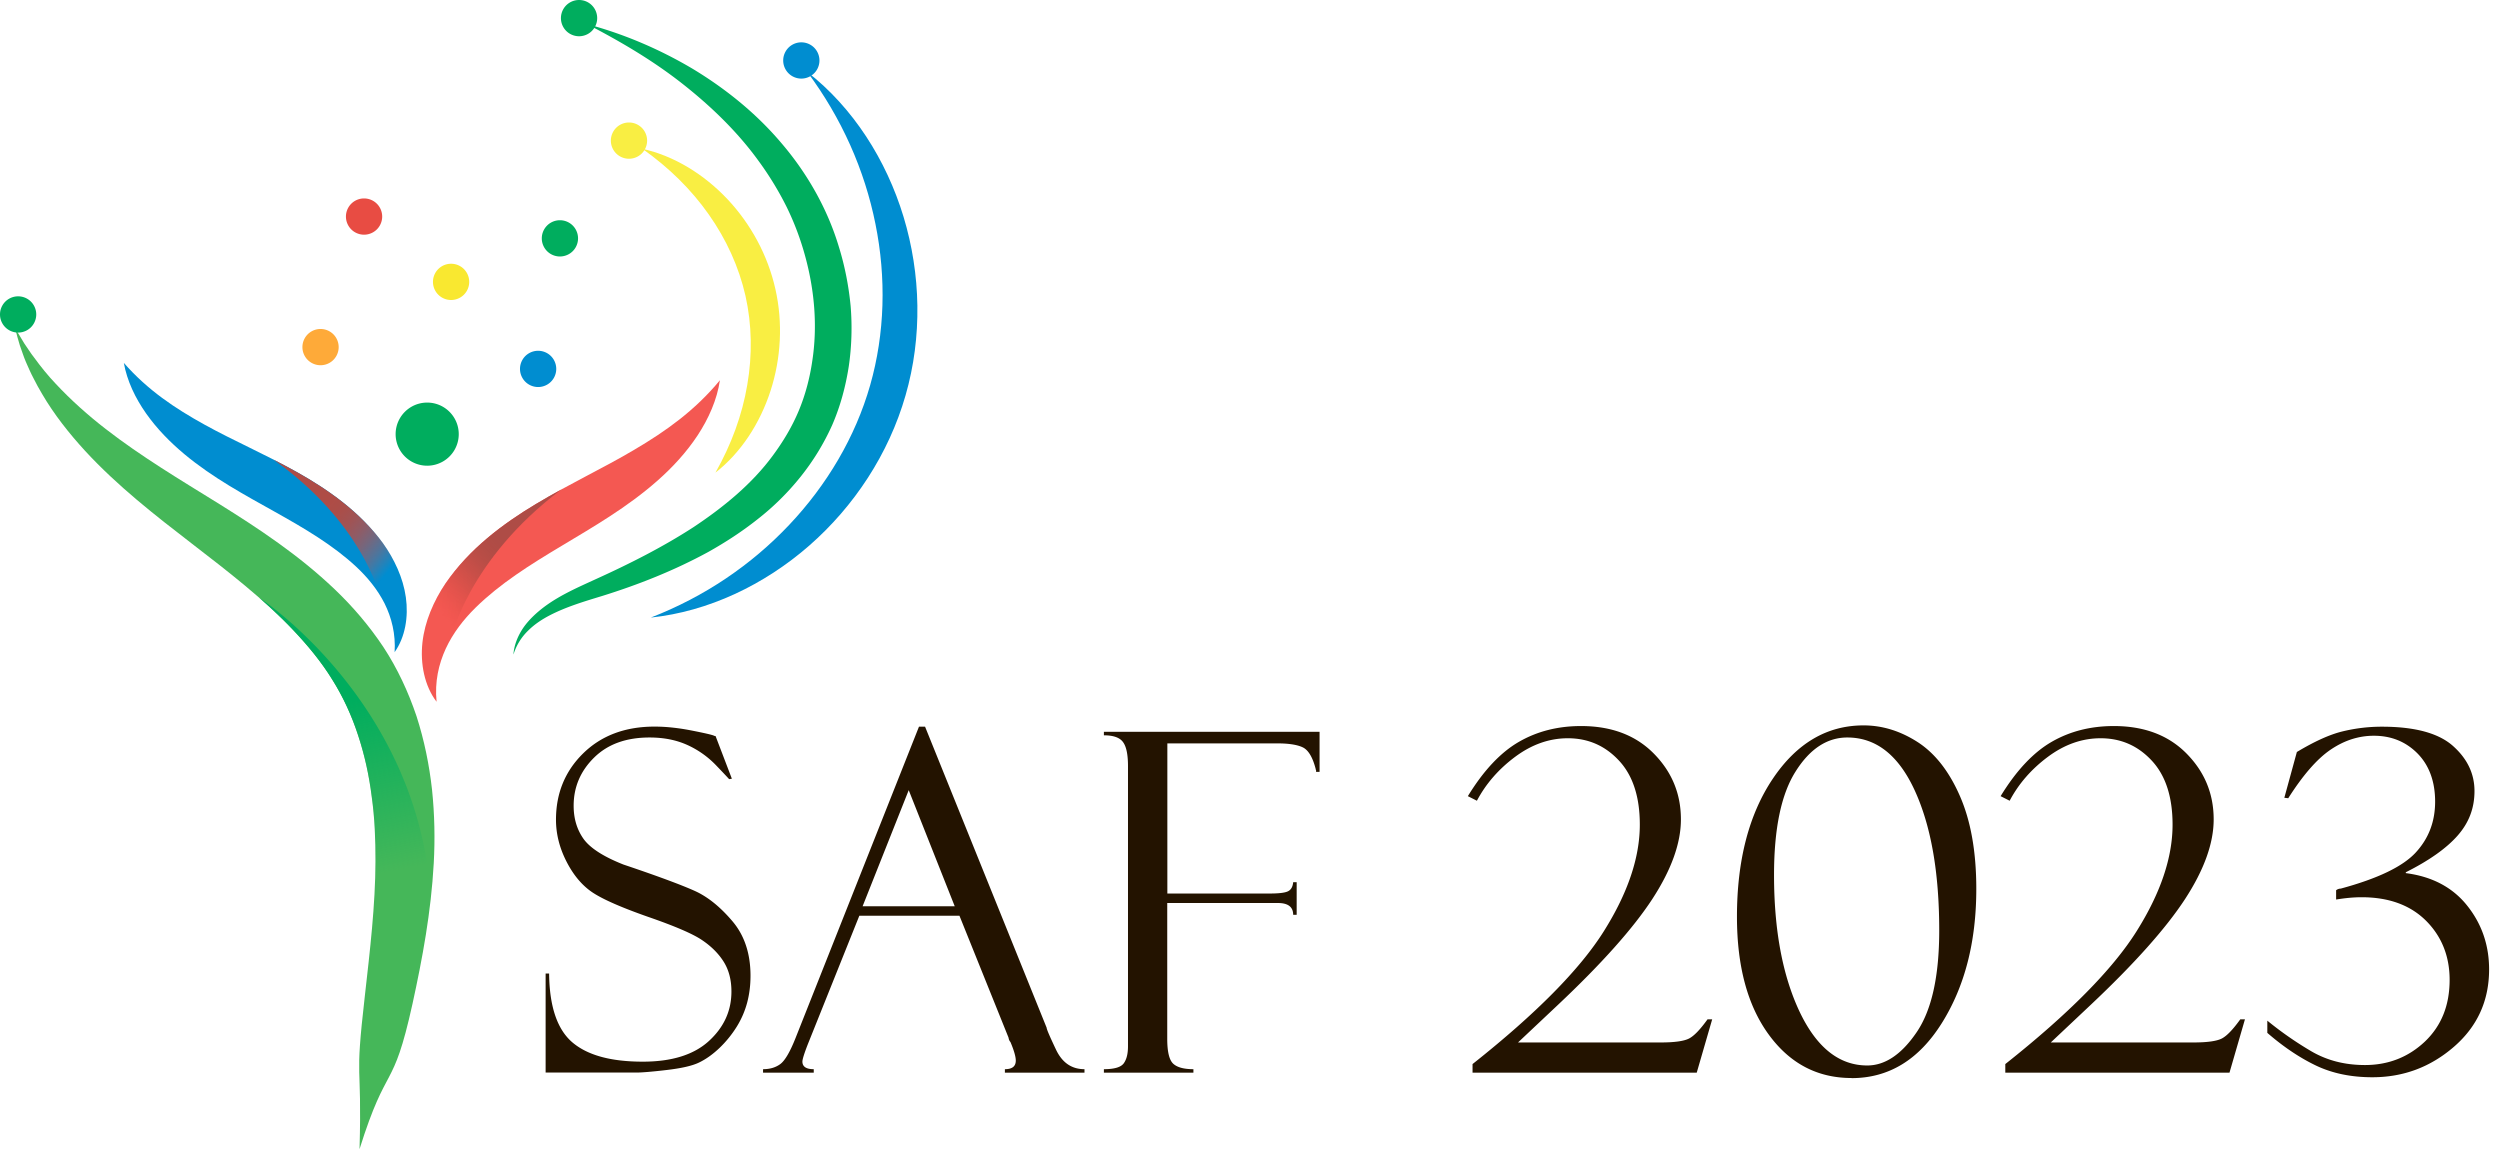 <svg width="320" height="148" viewBox="0 0 320 148" fill="none" xmlns="http://www.w3.org/2000/svg"><path d="M54.68 59.61a4.04 4.04 0 100-8.08 4.04 4.04 0 000 8.08z" fill="#00AD5E"/><path d="M68.88 49.54a2.32 2.32 0 100-4.64 2.32 2.32 0 000 4.64z" fill="#008DD0"/><path d="M71.67 32.83a2.32 2.32 0 100-4.64 2.32 2.32 0 000 4.64z" fill="#00AD5E"/><path d="M57.74 38.4a2.32 2.32 0 100-4.64 2.32 2.32 0 000 4.64z" fill="#F9E830"/><path d="M41.03 46.75a2.32 2.32 0 100-4.64 2.32 2.32 0 000 4.64z" fill="#FEAA39"/><path d="M46.6 30.04a2.32 2.32 0 100-4.64 2.32 2.32 0 000 4.64z" fill="#E84C43"/><path d="M1.96 42.05c.4.64.76 1.28 1.15 1.91.43.61.8 1.23 1.26 1.81.86 1.18 1.77 2.31 2.77 3.36 1.97 2.11 4.12 4.02 6.39 5.78 4.55 3.53 9.5 6.48 14.55 9.61 5.03 3.14 10.16 6.52 14.75 10.9 2.29 2.18 4.41 4.65 6.23 7.38 1.81 2.75 3.21 5.78 4.25 8.86 1 3.1 1.64 6.26 1.99 9.42.33 3.16.39 6.32.22 9.42-.34 6.21-1.45 12.19-2.72 17.99-2.55 11.57-3.21 7.21-6.78 18.6.34-11.93-.67-7.86.68-19.61.66-5.85 1.34-11.59 1.36-17.21.01-2.81-.1-5.57-.48-8.28-.34-2.71-.91-5.36-1.75-7.88-.82-2.53-1.91-4.91-3.31-7.13-1.38-2.24-3.09-4.32-4.98-6.31-3.78-3.99-8.34-7.51-13-11.1s-9.49-7.35-13.64-11.85c-2.06-2.25-3.98-4.67-5.52-7.31-.4-.65-.75-1.33-1.1-2.01-.36-.67-.65-1.37-.96-2.06-.3-.69-.52-1.43-.78-2.13-.23-.71-.41-1.45-.6-2.17l.02.01z" fill="#45B759"/><path d="M65.72 83.75c.09-1.21.58-2.41 1.3-3.45.73-1.03 1.68-1.9 2.68-2.65 2.02-1.5 4.35-2.5 6.52-3.5 4.37-1.98 8.62-4.13 12.54-6.67 3.88-2.58 7.48-5.53 10.14-9.14 1.33-1.79 2.48-3.71 3.33-5.74.85-2.03 1.42-4.19 1.74-6.39.68-4.4.3-8.99-.89-13.35-.59-2.19-1.39-4.33-2.39-6.37-1.01-2.03-2.21-4-3.57-5.86-2.71-3.75-6.1-7.03-9.82-9.95-3.73-2.93-7.87-5.37-12.18-7.6 4.69 1.25 9.23 3.18 13.48 5.69 4.22 2.54 8.17 5.7 11.43 9.56 3.27 3.82 5.88 8.37 7.35 13.28.76 2.45 1.25 4.98 1.5 7.55.21 2.57.14 5.18-.24 7.75-.4 2.57-1.08 5.11-2.13 7.52a30.67 30.67 0 01-4.08 6.65 33.184 33.184 0 01-5.47 5.39c-1.99 1.58-4.11 2.95-6.28 4.17-4.38 2.39-8.97 4.2-13.62 5.65-2.33.71-4.57 1.38-6.65 2.45-1.03.53-2.01 1.18-2.83 2-.83.81-1.48 1.83-1.84 2.99l-.02.02z" fill="#00AD5E"/><path d="M83.3 79.05c6.89-2.67 12.9-6.76 17.73-11.88 4.82-5.1 8.46-11.24 10.35-17.86 1.89-6.62 2.07-13.75.68-20.63-1.38-6.9-4.32-13.55-8.73-19.47 5.86 4.56 10.12 11.26 12.33 18.56 2.21 7.31 2.41 15.35.25 22.84-2.15 7.49-6.58 14.2-12.33 19.23-5.75 5.02-12.91 8.44-20.29 9.21h.01z" fill="#008DD0"/><path d="M91.57 60.51c2.06-3.64 3.43-7.4 4.08-11.24.66-3.83.6-7.72-.23-11.41-.84-3.69-2.45-7.22-4.69-10.4-2.24-3.19-5.09-6-8.5-8.41 4.1.91 7.91 3.29 10.89 6.45 2.98 3.17 5.16 7.17 6.13 11.5.98 4.33.72 8.88-.62 13.02-1.34 4.13-3.76 7.91-7.07 10.49h.01z" fill="#F9EE43"/><path style="mix-blend-mode:multiply" d="M46.02 147.09c3.57-11.39 4.23-7.03 6.78-18.6.96-4.41 1.83-8.92 2.35-13.55-1.59-25.14-21.93-38.41-21.93-38.41 1.53 1.34 2.99 2.71 4.34 4.14 1.88 2 3.59 4.07 4.97 6.31 1.39 2.22 2.48 4.6 3.31 7.13a41.9 41.9 0 011.75 7.88c.38 2.71.49 5.47.48 8.28-.02 5.61-.7 11.36-1.36 17.21-1.35 11.75-.34 7.68-.68 19.61h-.01z" fill="url(#paint0_linear_1_81)"/><path d="M55.87 89.81c-1.54-2.03-2.09-4.85-1.8-7.55.3-2.74 1.44-5.33 2.95-7.57 3.07-4.47 7.37-7.65 11.63-10.21 4.29-2.58 8.59-4.56 12.57-6.93 4-2.36 7.73-5 10.93-8.88-.37 2.5-1.45 4.92-2.87 7.08-1.43 2.16-3.21 4.09-5.13 5.78-3.86 3.41-8.22 5.91-12.26 8.34-4.05 2.42-7.9 4.84-11.03 7.92-1.55 1.53-2.88 3.25-3.8 5.23-.92 2-1.43 4.27-1.18 6.78l-.01.01z" fill="#F45852"/><path style="mix-blend-mode:multiply" d="M68.65 64.48c-4.26 2.56-8.55 5.74-11.63 10.21-1.51 2.23-2.65 4.83-2.95 7.57-.29 2.69.25 5.52 1.8 7.55-.24-2.51.27-4.79 1.18-6.78.21-.45.44-.88.69-1.3 0 0 2.15-10.07 14.1-19.07-1.06.58-2.13 1.19-3.19 1.83v-.01z" fill="url(#paint1_linear_1_81)"/><path d="M50.5 83.49c1.37-1.92 1.8-4.54 1.45-7.03-.35-2.52-1.48-4.89-2.93-6.92C46.06 65.49 42 62.67 38 60.42c-4.03-2.26-8.07-3.99-11.81-6.06-3.76-2.08-7.28-4.41-10.34-7.91.41 2.3 1.47 4.51 2.85 6.47 1.38 1.96 3.08 3.69 4.9 5.21 3.66 3.05 7.76 5.24 11.56 7.37 3.81 2.13 7.44 4.26 10.41 7.02 1.47 1.37 2.75 2.93 3.66 4.73.9 1.82 1.43 3.91 1.28 6.24h-.01z" fill="#008DD0"/><path style="mix-blend-mode:multiply" d="M38.01 60.43c4 2.25 8.06 5.08 11.02 9.12 1.45 2.02 2.58 4.39 2.93 6.92.34 2.48-.08 5.11-1.45 7.03.16-2.33-.38-4.42-1.28-6.24-.21-.41-.43-.8-.68-1.19 0 0-2.26-9.25-13.55-17.24 1 .51 2 1.04 3 1.6h.01z" fill="url(#paint2_linear_1_81)"/><path d="M80.51 20.32a2.32 2.32 0 100-4.64 2.32 2.32 0 000 4.64z" fill="#F9EE43"/><path d="M74.12 4.64a2.32 2.32 0 100-4.64 2.32 2.32 0 000 4.64z" fill="#00AD5E"/><path d="M102.57 10.06a2.32 2.32 0 100-4.64 2.32 2.32 0 000 4.64z" fill="#008DD0"/><path d="M2.32 42.57a2.32 2.32 0 100-4.64 2.32 2.32 0 000 4.64z" fill="#00AD5E"/><path d="M91.599 94.232l2.08 5.443-.35.056s-.544-.6-1.647-1.745a11.869 11.869 0 00-3.754-2.652c-1.41-.628-3-.935-4.787-.935-2.987 0-5.346.852-7.09 2.568-1.745 1.717-2.624 3.769-2.624 6.169 0 1.605.405 3.001 1.228 4.187.823 1.186 2.526 2.303 5.136 3.336 4.48 1.507 7.537 2.652 9.198 3.405 1.646.754 3.238 2.052 4.773 3.866 1.535 1.815 2.303 4.145 2.303 6.979 0 1.186-.14 2.316-.419 3.391a11.457 11.457 0 01-1.34 3.112 14.157 14.157 0 01-2.205 2.722c-.865.823-1.73 1.438-2.624 1.87-.893.433-2.289.74-4.2.963-1.913.224-3.183.321-3.797.321H69.84v-12.672h.447c.041 4.2 1.032 7.131 2.958 8.792 1.94 1.661 4.941 2.485 9.03 2.485 3.713 0 6.532-.88 8.458-2.638 1.926-1.759 2.89-3.866 2.89-6.337 0-1.507-.336-2.777-1.006-3.838-.67-1.06-1.605-1.982-2.819-2.791-1.2-.796-3.49-1.773-6.839-2.931-3.335-1.172-5.68-2.191-7.034-3.07-1.354-.88-2.484-2.206-3.391-3.964-.908-1.759-1.368-3.559-1.368-5.401 0-3.378 1.158-6.211 3.475-8.486 2.317-2.275 5.36-3.433 9.142-3.433 1.465 0 3.042.167 4.745.502 1.703.335 2.652.558 2.847.656a.493.493 0 00.237.056l-.013.014zm31.193 22.986h-12.799l-6.601 16.469c-.461 1.187-.684 1.912-.684 2.192 0 .656.489.977 1.452.977v.446h-6.49v-.446c.865 0 1.59-.21 2.19-.642.587-.419 1.243-1.522 1.955-3.308l15.813-39.889h.781l15.562 38.535c0 .195.405 1.13 1.2 2.805.796 1.675 2.01 2.499 3.643 2.499v.446h-10.188v-.446c.935 0 1.395-.363 1.395-1.103 0-.489-.223-1.284-.683-2.373a.92.92 0 01-.21-.39c-.042-.196-.07-.294-.084-.294l-6.238-15.492-.014.014zm-12.38-1.214h11.794l-5.89-14.864-5.904 14.864zm30.886-21.884v-.447h27.607v5.123h-.447v-.21s-.056-.097-.056-.181c-.39-1.508-.949-2.415-1.66-2.75-.712-.335-1.801-.502-3.252-.502h-14.069v19.218h13.092c1.116 0 1.898-.083 2.303-.265.418-.181.655-.572.711-1.186h.447v4.173h-.447c0-1.005-.656-1.507-1.954-1.507h-14.166v17.39c0 1.633.252 2.693.754 3.168.502.474 1.368.712 2.596.712v.446h-11.459v-.446c1.34 0 2.192-.252 2.555-.768.362-.516.53-1.228.53-2.163v-35.87c0-1.465-.209-2.483-.628-3.056-.419-.586-1.228-.879-2.457-.879zm77.865 36.343l-1.982 6.839h-28.695V136.2c8.137-6.448 13.734-12.115 16.804-17 3.07-4.885 4.606-9.434 4.606-13.649 0-3.531-.88-6.267-2.652-8.179-1.773-1.912-3.95-2.875-6.56-2.875-2.372 0-4.619.795-6.741 2.373-2.121 1.577-3.754 3.461-4.899 5.624l-1.158-.586c2.01-3.28 4.187-5.597 6.532-6.95 2.344-1.354 4.996-2.024 7.955-2.024 3.894 0 6.992 1.172 9.309 3.517 2.317 2.345 3.475 5.15 3.475 8.43 0 3.042-1.214 6.434-3.656 10.188-2.443 3.741-6.49 8.29-12.157 13.622l-5.038 4.745h18.242c1.772 0 2.986-.167 3.642-.502.656-.335 1.438-1.159 2.373-2.457h.586l.014-.014zM237 137.986c-4.369 0-7.9-1.856-10.607-5.569-2.708-3.712-4.062-8.737-4.062-15.073 0-7.23 1.535-13.119 4.592-17.67 3.056-4.55 6.936-6.824 11.612-6.824 2.428 0 4.745.726 6.964 2.163 2.205 1.438 4.006 3.74 5.388 6.923 1.381 3.168 2.079 7.118 2.079 11.835 0 6.755-1.465 12.477-4.41 17.181C245.611 135.655 241.759 138 237 138v-.014zm2.009-1.605c2.289 0 4.397-1.424 6.323-4.257 1.926-2.833 2.889-7.174 2.889-13.021 0-7.411-1.047-13.371-3.126-17.907-2.08-4.536-4.955-6.797-8.64-6.797-2.582 0-4.801 1.452-6.629 4.369-1.842 2.917-2.75 7.327-2.75 13.231 0 7.034 1.089 12.854 3.252 17.459 2.178 4.606 5.067 6.923 8.681 6.923zm48.347-5.918l-1.982 6.839h-28.695V136.2c8.136-6.448 13.733-12.115 16.804-17 3.07-4.885 4.605-9.434 4.605-13.649 0-3.531-.879-6.267-2.651-8.179-1.773-1.912-3.95-2.875-6.56-2.875-2.373 0-4.62.795-6.741 2.373-2.122 1.577-3.755 3.461-4.899 5.624l-1.158-.586c2.009-3.28 4.187-5.597 6.531-6.95 2.345-1.354 4.997-2.024 7.956-2.024 3.894 0 6.992 1.172 9.309 3.517 2.317 2.345 3.475 5.15 3.475 8.43 0 3.042-1.214 6.434-3.657 10.188-2.442 3.741-6.49 8.29-12.156 13.622l-5.038 4.745h18.241c1.773 0 2.987-.167 3.643-.502.656-.335 1.437-1.159 2.372-2.457h.587l.014-.014zm5.038-28.346l1.605-5.862c2.233-1.34 4.159-2.219 5.792-2.623a21.157 21.157 0 015.108-.615c4.201 0 7.23.824 9.072 2.457 1.842 1.633 2.763 3.559 2.763 5.778 0 2.219-.725 4.075-2.163 5.708-1.437 1.633-3.656 3.196-6.629 4.69v.111c3.377.433 6.001 1.829 7.857 4.159 1.871 2.345 2.806 5.067 2.806 8.165 0 4.006-1.508 7.313-4.508 9.909-3.001 2.596-6.476 3.894-10.426 3.894-2.708 0-5.094-.488-7.188-1.479-2.079-.991-4.173-2.387-6.266-4.201v-1.563a44.653 44.653 0 005.638 3.922c2.01 1.172 4.285 1.758 6.853 1.758 3.001 0 5.555-1.005 7.676-3.001 2.108-2.009 3.168-4.633 3.168-7.899 0-3.015-1.005-5.541-3-7.551-2.01-2.009-4.76-3.028-8.277-3.028-.963 0-2.051.097-3.252.293v-1.186a.943.943 0 01.587-.21c4.745-1.284 7.941-2.819 9.602-4.619 1.661-1.801 2.484-3.964 2.484-6.518s-.754-4.634-2.247-6.155c-1.507-1.521-3.364-2.275-5.597-2.275-1.954 0-3.796.6-5.54 1.786-1.745 1.187-3.545 3.266-5.416 6.211l-.502-.056z" fill="#231300"/><defs><linearGradient id="paint0_linear_1_81" x1="42.38" y1="90.28" x2="46.93" y2="112.2" gradientUnits="userSpaceOnUse"><stop stop-color="#00AD5E"/><stop offset="1" stop-color="#00AD5E" stop-opacity="0"/></linearGradient><linearGradient id="paint1_linear_1_81" x1="67.03" y1="72.23" x2="57.99" y2="80.36" gradientUnits="userSpaceOnUse"><stop stop-color="#AE4C46"/><stop offset=".14" stop-color="#AF4C45" stop-opacity=".97"/><stop offset=".29" stop-color="#B34C45" stop-opacity=".9"/><stop offset=".45" stop-color="#BB4C45" stop-opacity=".77"/><stop offset=".61" stop-color="#C54C44" stop-opacity=".59"/><stop offset=".78" stop-color="#D34C44" stop-opacity=".36"/><stop offset=".95" stop-color="#E34C43" stop-opacity=".08"/><stop offset="1" stop-color="#E84C43" stop-opacity="0"/></linearGradient><linearGradient id="paint2_linear_1_81" x1="39.709" y1="67.549" x2="48.285" y2="74.821" gradientUnits="userSpaceOnUse"><stop stop-color="#AE4C46"/><stop offset=".14" stop-color="#AF4C45" stop-opacity=".97"/><stop offset=".29" stop-color="#B34C45" stop-opacity=".9"/><stop offset=".45" stop-color="#BB4C45" stop-opacity=".77"/><stop offset=".61" stop-color="#C54C44" stop-opacity=".59"/><stop offset=".78" stop-color="#D34C44" stop-opacity=".36"/><stop offset=".95" stop-color="#E34C43" stop-opacity=".08"/><stop offset="1" stop-color="#E84C43" stop-opacity="0"/></linearGradient></defs></svg>